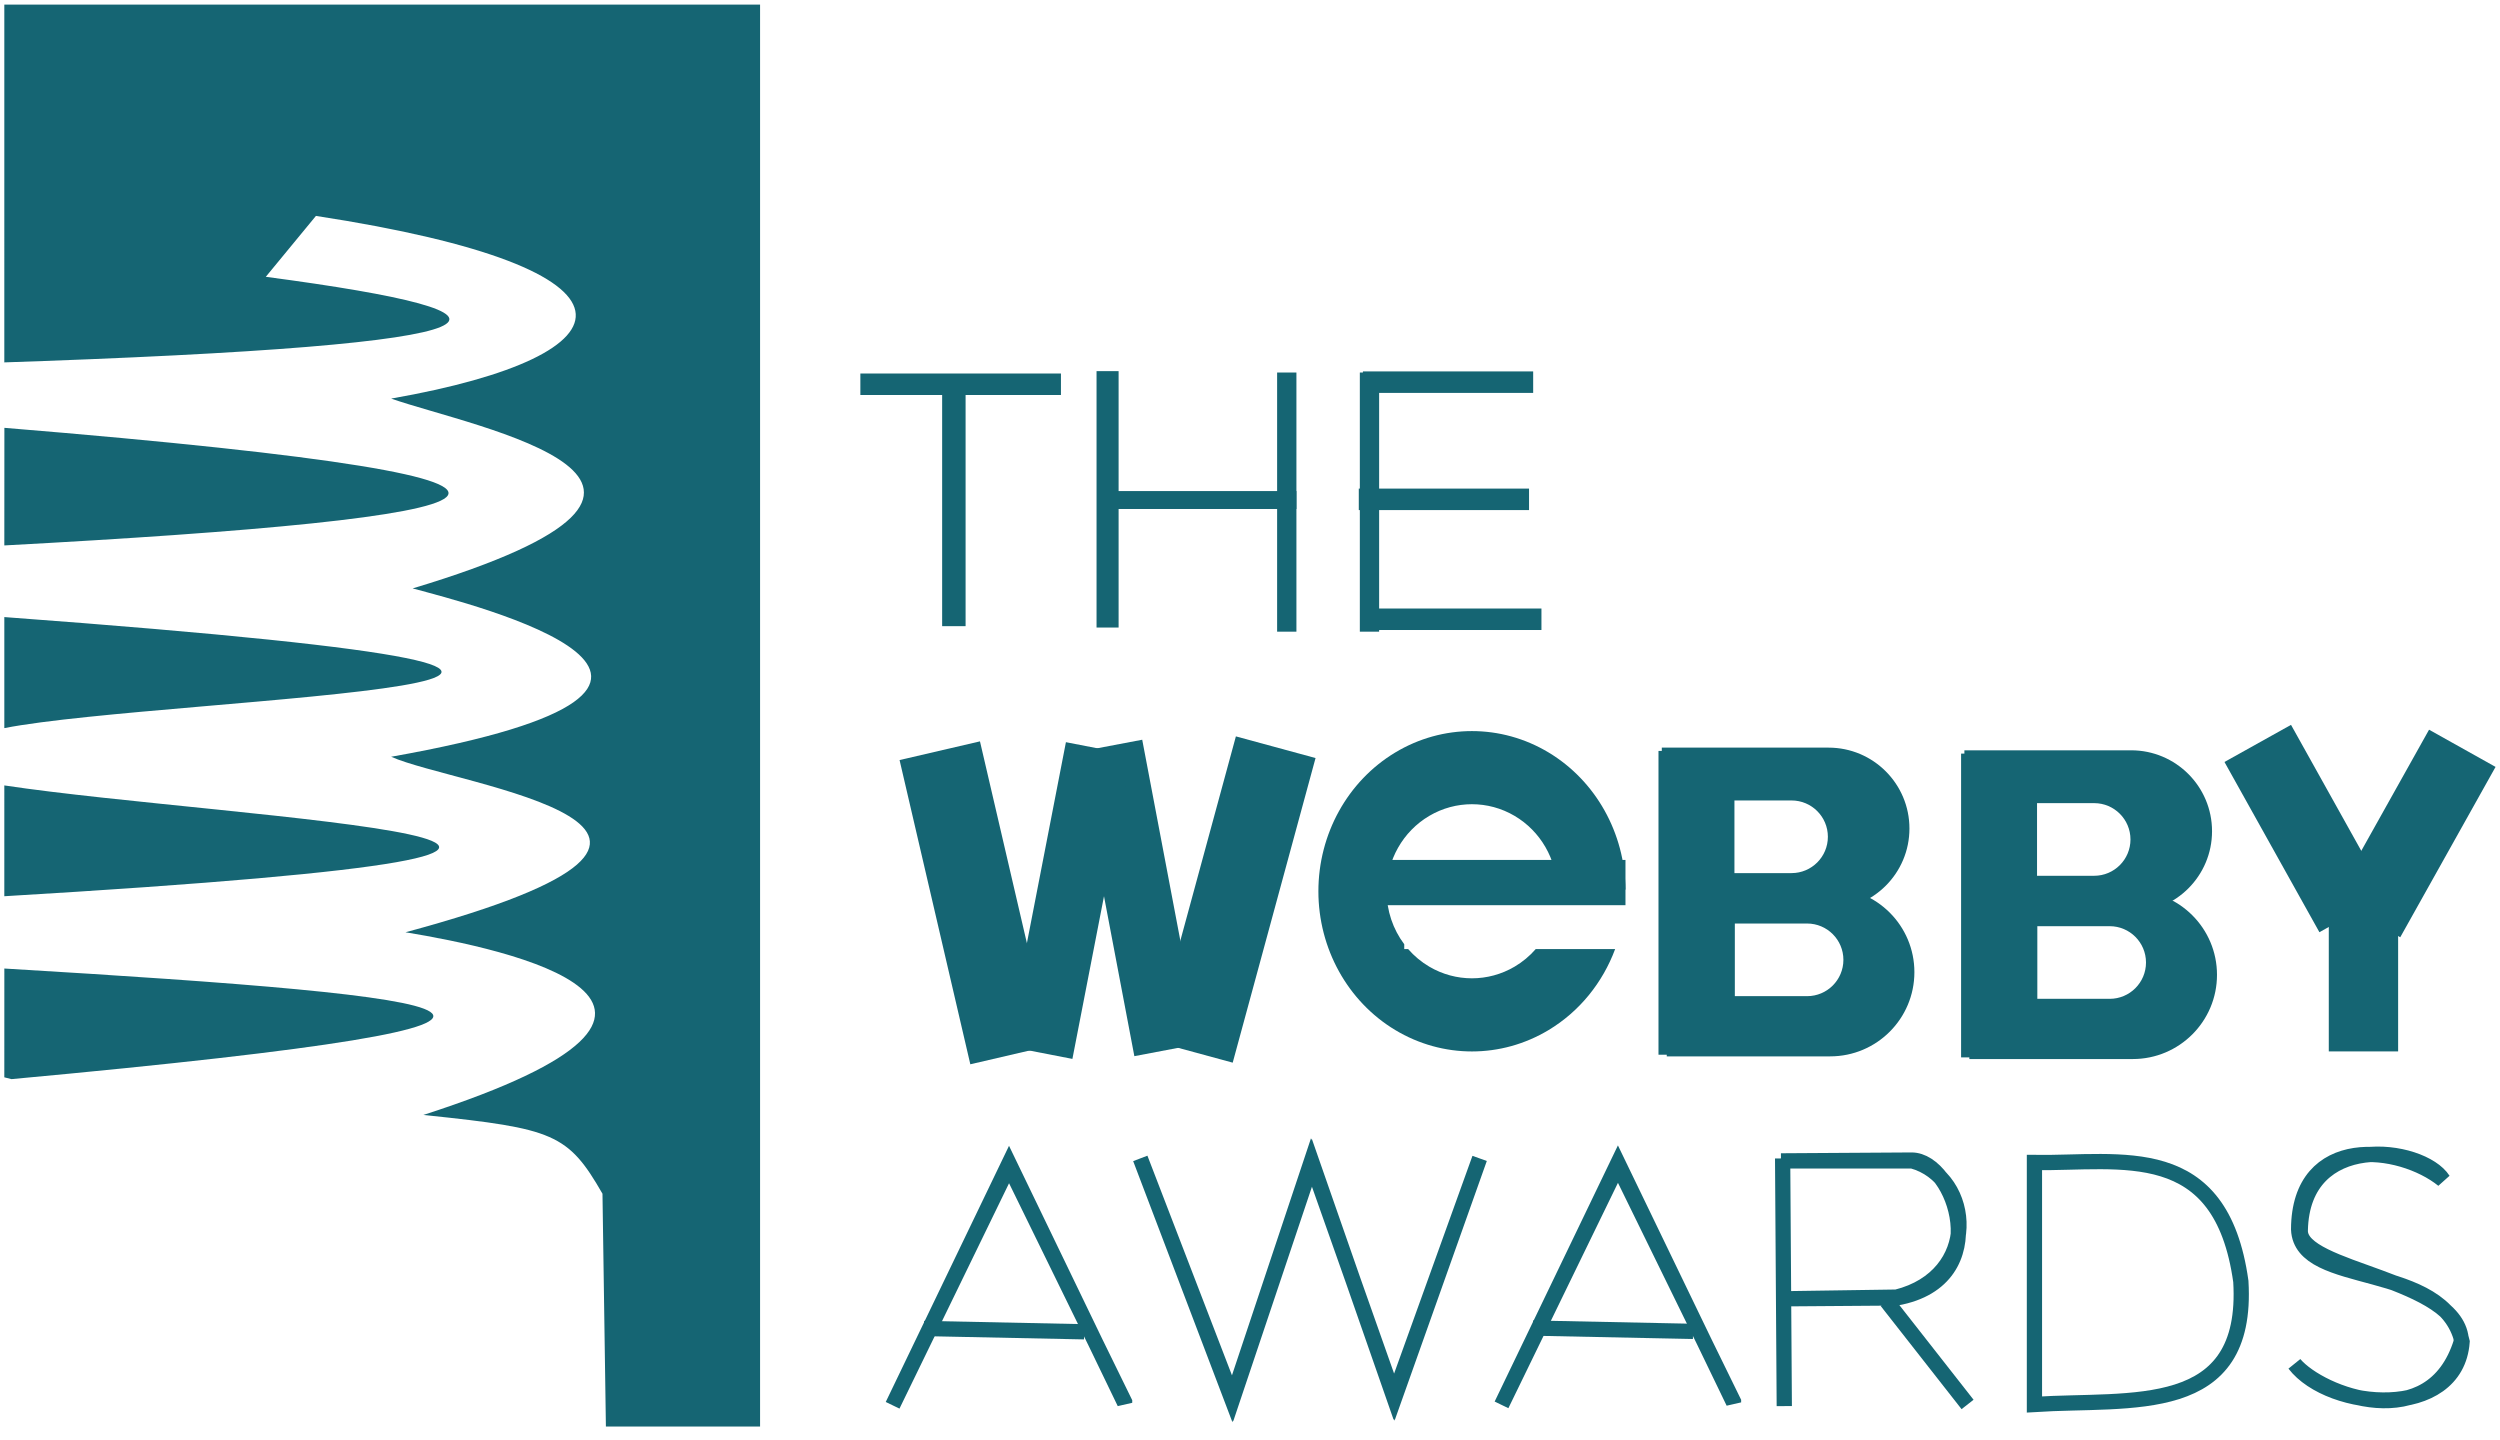 <?xml version="1.0" encoding="UTF-8"?> <svg xmlns="http://www.w3.org/2000/svg" xmlns:xlink="http://www.w3.org/1999/xlink" width="368px" height="212px" viewBox="0 0 368 212" version="1.1"><!-- Generator: Sketch 63.1 (92452) - https://sketch.com --><title>Webby_Awards</title><desc>Created with Sketch.</desc><g id="Page-1" stroke="none" stroke-width="1" fill="none" fill-rule="evenodd"><g id="Webby_Awards" transform="translate(-1, 0)"><path d="M112.883,0.675 L112.883,209.989 L90.188,209.988 L89.685,175.718 C84.61,166.866 82.445,166.129 63.89,164.179 L63.323,164.119 C113.786,147.822 75.562,139.674 60.687,137.23 C118.134,121.777 68.023,115.66 58.578,111.395 C118.188,100.793 70.243,88.925 61.741,86.615 C113.986,70.905 70.771,62.959 58.578,58.672 C94.963,52.294 98.176,39.559 47.506,31.782 L47.506,31.782 L40.125,40.746 C81.439,46.22 80.781,50.73 0.054,53.399 L1.635,53.345 L1.636,0.675 L112.883,0.675 Z M1.639,142.566 C71.253,146.737 98.851,149.971 2.691,158.847 L2.691,158.847 L1.635,158.582 Z M1.636,115.613 C34.032,120.528 128.125,124.43 1.109,131.958 L1.635,131.925 Z M1.636,90.833 C133.749,100.613 25.378,102.508 1.636,107.178 L1.636,107.178 Z M1.645,62.977 C100.911,71.13 75.829,76.298 1.636,80.288 L1.636,80.288 Z" id="Combined-Shape" fill="#156573" fill-rule="nonzero"></path><rect id="rect4510" fill="#156573" fill-rule="nonzero" x="127.646" y="54.981" width="29.525" height="3.163"></rect><rect id="rect4512" fill="#156573" fill-rule="nonzero" x="139.684" y="56.661" width="3.45" height="35.51"></rect><rect id="rect4514" fill="#156573" fill-rule="nonzero" x="162.411" y="54.632" width="3.247" height="37.742"></rect><rect id="rect4516" fill="#156573" fill-rule="nonzero" x="164.643" y="72.285" width="27.19" height="2.638"></rect><rect id="rect4518" fill="#156573" fill-rule="nonzero" x="188.992" y="54.835" width="2.841" height="38.147"></rect><rect id="rect4522" fill="#156573" fill-rule="nonzero" x="201.622" y="54.673" width="25.061" height="3.163"></rect><rect id="rect4524" fill="#156573" fill-rule="nonzero" x="201.014" y="71.921" width="25.061" height="3.163"></rect><rect id="rect4526" fill="#156573" fill-rule="nonzero" x="202.84" y="89.574" width="25.061" height="3.163"></rect><rect id="rect4528" fill="#156573" fill-rule="nonzero" x="201.167" y="54.835" width="2.841" height="38.147"></rect><polygon id="path4530" stroke="#156573" stroke-width="2.245" points="132.393 206.856 149.529 171.248 149.529 171.248 166.543 206.492 166.543 206.37 149.529 171.612"></polygon><path d="M137.011,195.554 L160.588,196.04 L137.011,195.554 Z" id="path4532" stroke="#156573" stroke-width="2.245"></path><polygon id="path4534" stroke="#156573" stroke-width="2.245" points="168.852 170.519 182.464 205.884 194.13 171.126 206.162 205.641 218.801 170.519 206.283 205.762 194.009 171.005 182.342 206.005"></polygon><polygon id="path4536" stroke="#156573" stroke-width="2.245" points="222.024 206.795 239.16 171.187 239.16 171.187 256.174 206.431 256.174 206.309 239.16 171.552"></polygon><path d="M226.642,195.493 L250.219,195.979 L226.642,195.493 Z" id="path4538" stroke="#156573" stroke-width="2.245"></path><path d="M263.646,206.978 L263.403,170.519 L263.646,206.978 Z" id="path4540" stroke="#156573" stroke-width="2.245"></path><path d="M263.16,170.883 L282.483,170.883 C291.554,173.376 292.504,187.852 280.174,190.936 L263.889,191.179 L280.174,191.057 C294.952,188.405 288.748,170.715 282.361,170.762 L263.16,170.883 Z" id="path4542" stroke="#156573" stroke-width="2.245"></path><line x1="278.716" y1="191.543" x2="290.626" y2="206.735" id="path4544" stroke="#156573" stroke-width="2.245"></line><path d="M300.469,171.126 L300.469,206.735 C314.727,205.819 332.055,208.712 330.852,188.627 C327.932,167.702 313.307,171.286 300.469,171.126 Z" id="path4550" stroke="#156573" stroke-width="2.245"></path><path d="M360.627,173.678 C357.473,168.733 339.908,166.413 339.602,181.092 C339.354,187.147 363.128,188.13 363.301,197.498 C358.935,211.636 342.585,205.288 338.752,200.78 C343.989,207.63 362.598,209.13 363.422,197.498 C360.618,185.449 339.74,189.704 339.359,180.97 C339.413,166.778 354.297,168.57 360.627,173.678 Z" id="path4552" stroke="#156573" stroke-width="2.245"></path><rect id="rect4554" fill="#156573" fill-rule="nonzero" transform="translate(144.542, 132.896) rotate(-13.093) translate(-144.542, -132.896) " x="138.466" y="109.907" width="12.151" height="45.977"></rect><rect id="rect4556" fill="#156573" fill-rule="nonzero" transform="translate(182.689, 132.41) rotate(15.214) translate(-182.689, -132.41) " x="176.613" y="109.176" width="12.151" height="46.468"></rect><rect id="rect4558" fill="#156573" fill-rule="nonzero" transform="translate(168.557, 132.177) rotate(-10.748) translate(-168.557, -132.177) " x="163.644" y="109.405" width="9.824" height="45.545"></rect><rect id="rect4560" fill="#156573" fill-rule="nonzero" transform="translate(158.381, 132.56) rotate(10.99) translate(-158.381, -132.56) " x="153.469" y="109.768" width="9.824" height="45.584"></rect><path d="M270.162,110.051 C276.739,110.051 282.07,115.383 282.07,121.96 C282.07,128.536 276.739,133.868 270.162,133.868 L245.617,133.868 L245.617,110.051 L270.162,110.051 Z M264.718,117.828 L255.064,117.828 L255.064,128.521 L264.718,128.521 C267.67,128.521 270.064,126.128 270.064,123.175 C270.064,120.222 267.67,117.828 264.718,117.828 L264.718,117.828 Z" id="Combined-Shape" fill="#156573" fill-rule="nonzero"></path><path d="M270.405,130.709 C277.25,130.709 282.799,136.258 282.799,143.103 C282.799,149.948 277.25,155.497 270.405,155.497 L246.346,155.497 L246.346,130.709 L270.405,130.709 Z M267.003,135.942 L256.349,135.942 L256.349,146.635 L267.003,146.635 C269.956,146.635 272.349,144.241 272.349,141.288 C272.349,138.335 269.956,135.942 267.003,135.942 L267.003,135.942 Z" id="Combined-Shape" fill="#156573" fill-rule="nonzero"></path><rect id="rect4562" fill="#156573" fill-rule="nonzero" x="245.13" y="110.537" width="11.179" height="44.717"></rect><path d="M314.704,110.445 C321.281,110.445 326.612,115.777 326.612,122.353 C326.612,128.93 321.281,134.261 314.704,134.261 L290.159,134.261 L290.159,110.445 L314.704,110.445 Z M309.26,118.222 L300.606,118.222 L300.606,128.915 L309.26,128.915 C312.213,128.915 314.606,126.521 314.606,123.568 C314.606,120.616 312.213,118.222 309.26,118.222 L309.26,118.222 Z" id="Combined-Shape" fill="#156573" fill-rule="nonzero"></path><path d="M314.947,131.102 C321.792,131.102 327.342,136.651 327.342,143.496 C327.342,150.342 321.792,155.891 314.947,155.891 L290.888,155.891 L290.888,131.102 L314.947,131.102 Z M311.545,136.335 L300.891,136.335 L300.891,147.028 L311.545,147.028 C314.498,147.028 316.891,144.634 316.891,141.682 C316.891,138.729 314.498,136.335 311.545,136.335 L311.545,136.335 Z" id="Combined-Shape" fill="#156573" fill-rule="nonzero"></path><rect id="rect4580" fill="#156573" fill-rule="nonzero" x="289.673" y="110.931" width="11.179" height="44.717"></rect><rect id="rect4582" fill="#156573" fill-rule="nonzero" transform="translate(340.327, 121.96) rotate(-29.149) translate(-340.327, -121.96) " x="334.719" y="107.613" width="11.217" height="28.693"></rect><rect id="rect4584" fill="#156573" fill-rule="nonzero" transform="translate(356.436, 122.689) rotate(29.227) translate(-356.436, -122.689) " x="350.828" y="108.321" width="11.217" height="28.735"></rect><rect id="rect4586" fill="#156573" fill-rule="nonzero" x="343.798" y="132.896" width="10.207" height="21.872"></rect><path d="M228.971,110.775 C235.897,114.947 240.189,122.622 240.269,130.951 L230.223,130.952 C230.141,126.467 227.764,122.346 223.948,120.097 C220.062,117.808 215.275,117.808 211.39,120.097 C207.504,122.386 205.111,126.617 205.112,131.195 C205.112,134.061 206.05,136.791 207.705,138.994 L207.705,138.994 L207.705,139.7 L208.277,139.701 C209.159,140.715 210.205,141.594 211.39,142.292 C215.275,144.581 220.062,144.581 223.948,142.292 C225.133,141.594 226.179,140.715 227.061,139.701 L227.061,139.701 L238.75,139.701 C236.917,144.642 233.51,148.88 228.971,151.614 C221.977,155.827 213.36,155.827 206.367,151.614 C199.373,147.402 195.066,139.618 195.067,131.195 C195.066,122.771 199.373,114.987 206.367,110.775 C213.36,106.563 221.977,106.563 228.971,110.775 Z" id="Combined-Shape" fill="#156573" fill-rule="nonzero"></path><rect id="rect4594" fill="#156573" fill-rule="nonzero" x="198.081" y="126.582" width="42.189" height="6.662"></rect></g></g></svg> 